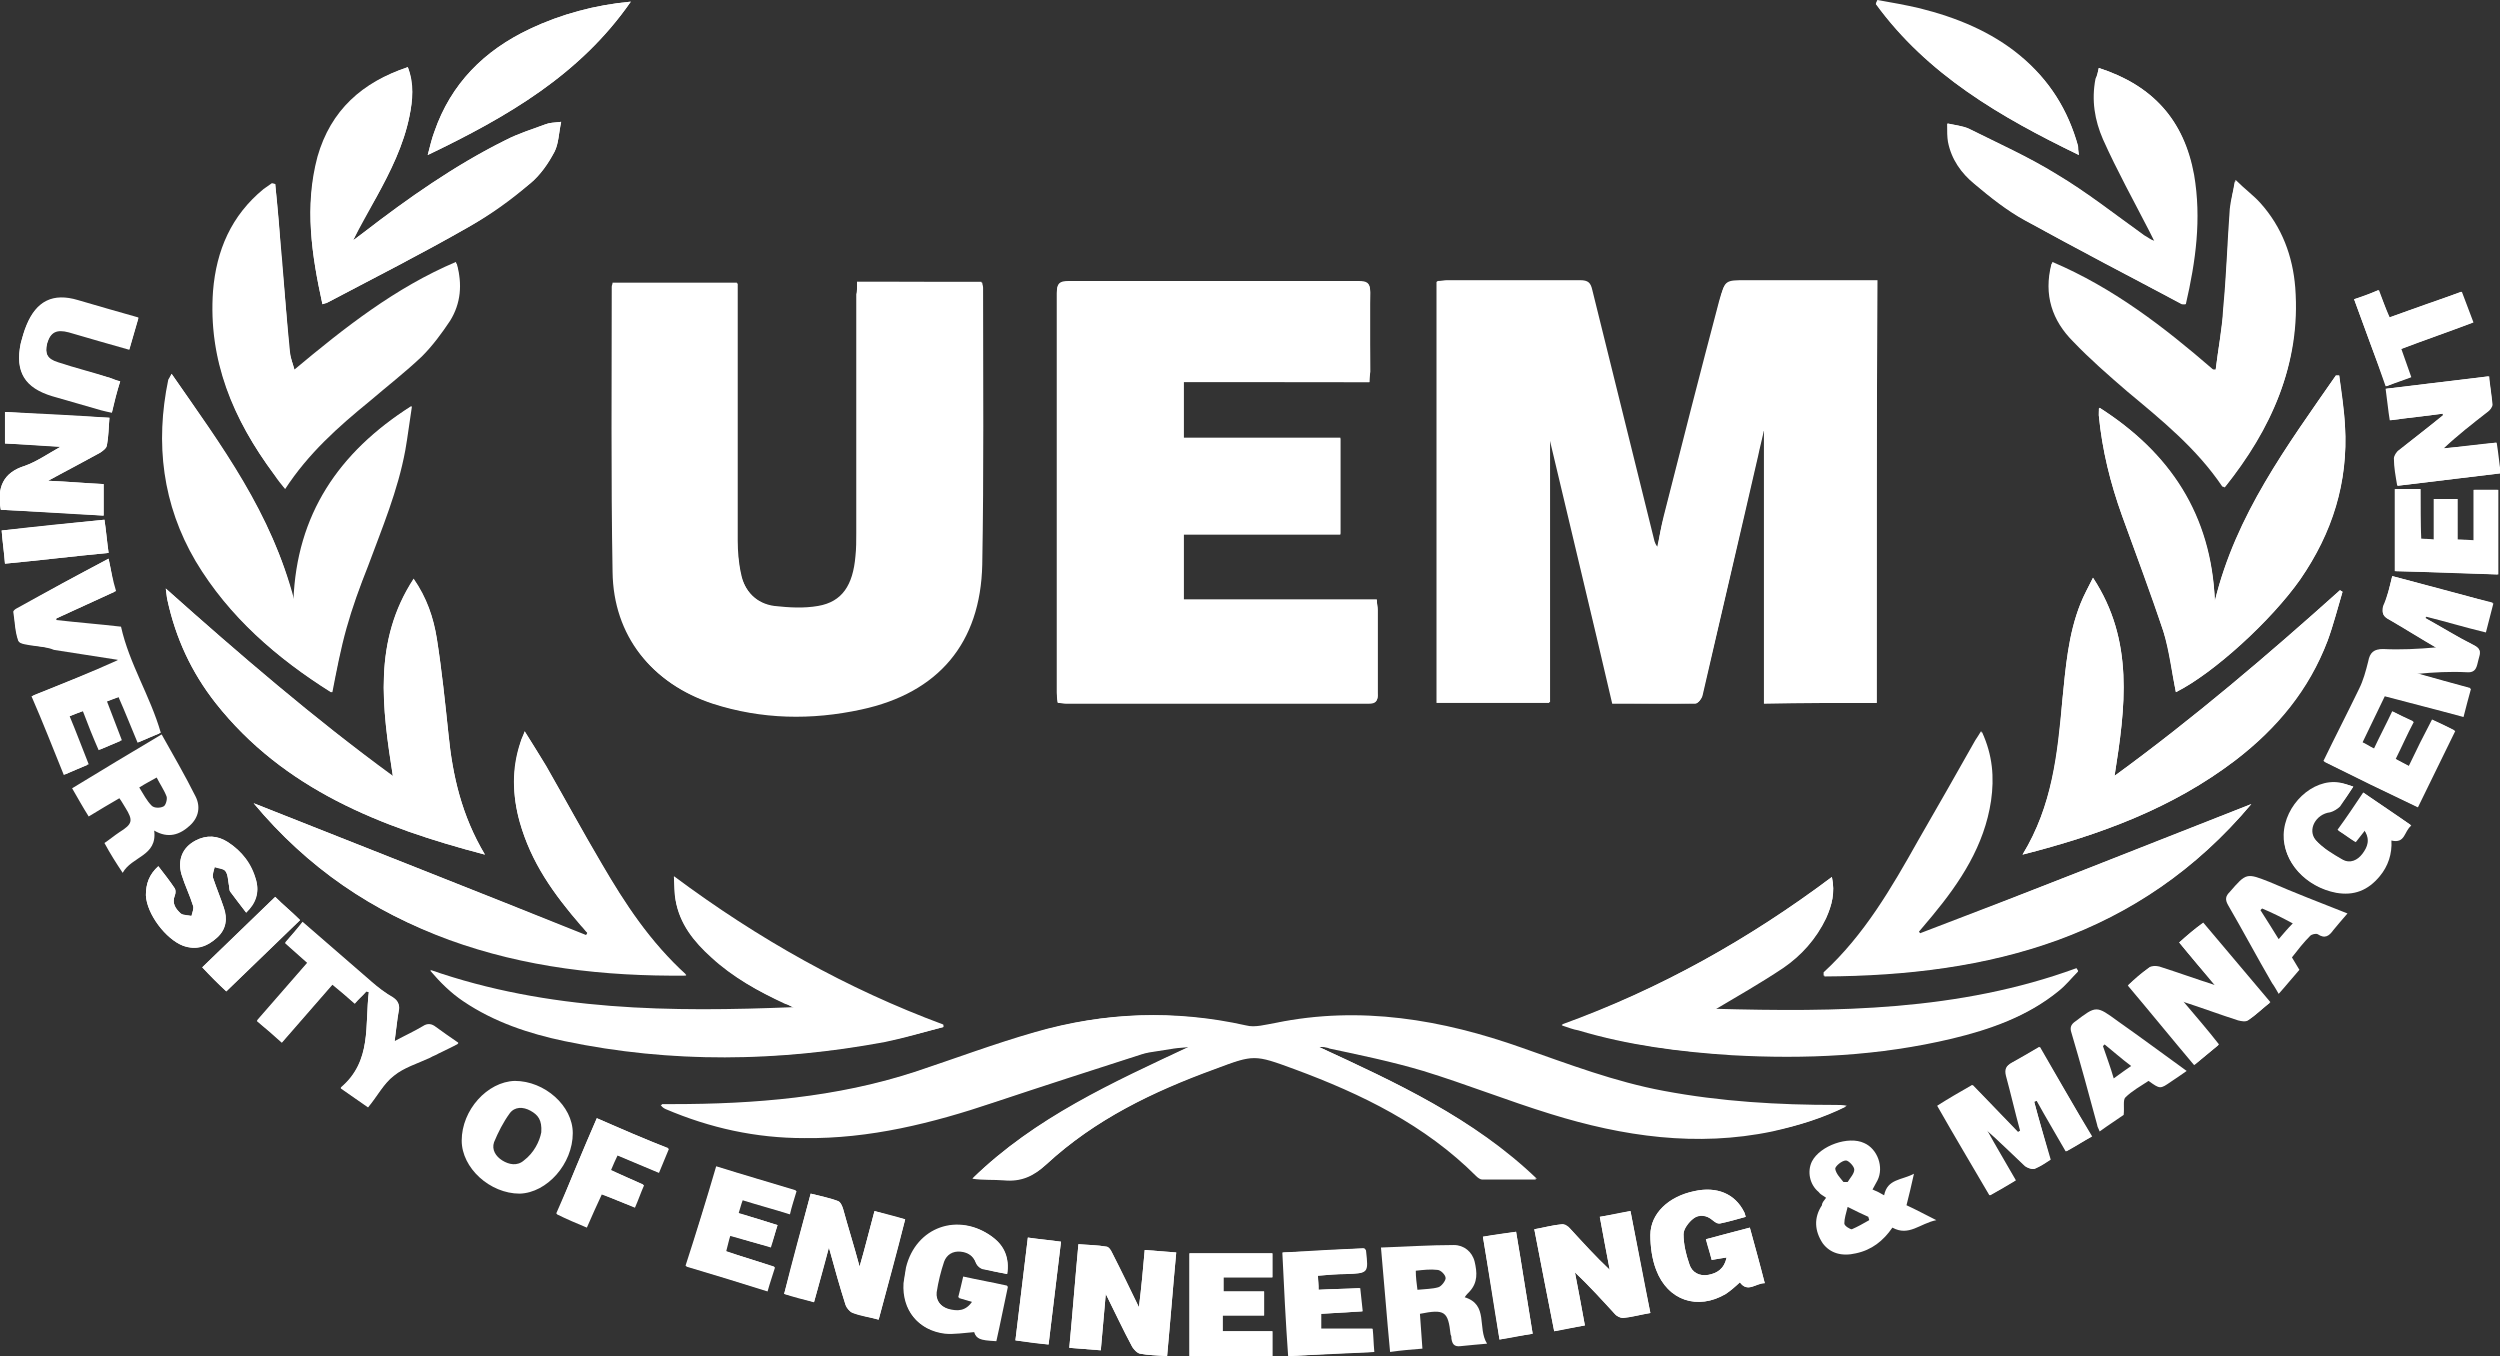 <svg xmlns="http://www.w3.org/2000/svg" xmlns:xlink="http://www.w3.org/1999/xlink" id="Layer_1" x="0" y="0" version="1.1" viewBox="0 0 301.6 163.6" xml:space="preserve" style="enable-background:new 0 0 301.6 163.6"><rect x="0" y="0" width="301.6" height="163.6" fill="#333333" stroke="none"/><style type="text/css">.st0{fill:#fff}</style><path d="M226.4,84.8c0-17,0-33.9,0-50.9c-0.5,0-0.9,0-1.4,0c-4.8,0-9.6,0-14.4,0c-2.5,0-2.5,0-3.2,2.4	c-2.3,8.7-4.5,17.3-6.7,26c-0.3,1.2-0.5,2.5-0.8,3.8c-0.3-0.2-0.4-0.4-0.4-0.7c-2.5-10.1-5.1-20.2-7.5-30.3	c-0.2-0.9-0.5-1.2-1.5-1.2c-5.3,0-10.6,0-16,0c-0.4,0-0.8,0-1.2,0.1c0,17,0,33.8,0,50.8c4.6,0,9,0,13.6,0c0-10.8,0-21.5,0-32	c2.5,10.6,5.1,21.3,7.6,32.1c3.4,0,6.7,0,10,0c0.3,0,0.7-0.5,0.8-0.9c2.3-9.6,4.5-19.3,6.7-28.9c0.2-1,0.5-2.1,0.7-3.1h0.1	c0,10.9,0,21.9,0,32.9C217.5,84.8,221.9,84.8,226.4,84.8z" class="st0"/><path d="M103.4,34c0,0.6,0,1.1,0,1.6c0,9.6,0,19.2,0,28.8c0,0.9,0,1.8-0.1,2.8c-0.3,3.5-1.6,5.5-4.5,6	c-1.7,0.3-3.6,0.2-5.3,0c-2.2-0.3-3.7-1.8-4.1-4c-0.3-1.3-0.4-2.7-0.4-4c0-9.9,0-19.8,0-29.6c0-0.5,0-0.9,0-1.4c-5.1,0-10,0-15,0	c0,0.2-0.1,0.4-0.1,0.5c0,11.5-0.1,23,0.1,34.4c0.2,7.7,4.7,13.4,12,15.8c5.9,1.9,11.9,2,17.9,0.7c9.3-2,14.4-8,14.6-17.5	c0.2-11.1,0.1-22.2,0.1-33.4c0-0.2-0.1-0.4-0.1-0.6C113.5,34,108.5,34,103.4,34z" class="st0"/><path d="M165.2,46.1c0-0.5,0.1-0.9,0.1-1.3c0-3.2,0-6.4,0-9.6c0-1.1-0.4-1.3-1.4-1.3c-11.7,0-23.4,0-35,0	c-1.1,0-1.4,0.3-1.4,1.4c0,16.1,0,32.2,0,48.2c0,0.4,0,0.8,0.1,1.2c0.4,0,0.7,0.1,1,0.1c12.2,0,24.3,0,36.5,0c0.9,0,1.2-0.3,1.1-1.2	c0-3.4,0-6.7,0-10.1c0-0.3-0.1-0.7-0.1-1.2c-7.8,0-15.6,0-23.3,0c0-2.7,0-5.2,0-7.9c6.4,0,12.7,0,18.9,0c0-3.9,0-7.7,0-11.6	c-6.3,0-12.6,0-18.9,0c0-2.4,0-4.5,0-6.8C150.2,46.1,157.6,46.1,165.2,46.1z" class="st0"/><path d="M159.1,126.3c0.5,0,0.9,0,1.4,0.1c3.8,0.9,7.6,1.6,11.3,2.7c5.2,1.6,10.2,3.6,15.4,5.2	c8.7,2.7,17.6,3.9,26.7,2.1c3.1-0.6,6.1-1.6,8.9-3c-0.4-0.1-0.9-0.1-1.3-0.1c-7,0-13.9-0.4-20.8-1.7c-5.9-1.1-11.4-3.2-17.1-5.2	c-9.6-3.4-19.5-5.1-29.7-3c-1.2,0.2-2.5,0.6-3.6,0.3c-8.5-1.9-17-1.6-25.4,0.8c-4.9,1.4-9.7,3.2-14.5,4.8	c-9.5,3.1-19.4,3.9-29.3,3.9c-0.4,0-0.9,0-1.3,0c0.2,0.3,0.4,0.4,0.6,0.5c5.3,2.3,10.9,3.4,16.7,3.5c7.9,0.1,15.4-1.9,22.9-4.3	c5.9-2,11.8-3.9,17.8-5.8c0.6-0.2,1.3-0.3,2-0.4c0.6-0.1,1.3-0.2,1.9-0.3c0.6-0.1,1.3-0.1,1.9-0.2c-9.4,4.4-18.7,8.6-26.2,15.9	c1.3,0.1,2.6,0,3.8,0.2c2.1,0.2,3.5-0.5,5.1-1.9c5.9-5.4,12.9-8.8,20.3-11.5c4.8-1.8,4.8-1.8,9.7,0c8.1,3,15.7,6.8,21.9,12.9	c0.2,0.2,0.5,0.4,0.7,0.4c2.2,0,4.4,0,6.5,0C177.8,134.9,168.4,130.6,159.1,126.3z" class="st0"/><path d="M20.7,45.1c-0.1,0.3-0.2,0.5-0.3,0.7c-1.6,7.7-0.7,15,3.3,21.9c4,6.7,9.7,11.7,16.3,15.8h0.1	c0.5-2.6,1-5.2,1.7-7.7s1.6-5,2.6-7.5c1.7-4.6,3.6-9.1,4.5-14c0.3-1.7,0.5-3.4,0.8-5.3c-8.8,5.6-13.8,13.1-14.2,23.4	C32.8,62,26.6,53.7,20.7,45.1z" class="st0"/><path d="M253.3,49.2l-0.1,0.1c0,0.3,0,0.6,0,0.8c0.4,4.2,1.4,8.2,2.8,12.1c1.7,4.7,3.4,9.3,5,14c0.8,2.4,1,4.9,1.5,7.3	c4.6-2.3,11.5-8.7,15-13.6c3.9-5.6,5.8-11.7,5.4-18.5c-0.1-2-0.5-4.1-0.7-6.1c-0.1,0-0.2,0-0.4,0c-5.9,8.5-12.1,16.8-14.6,27.2	C266.7,62.1,261.7,54.6,253.3,49.2z" class="st0"/><path d="M33.2,22.2c-0.1,0-0.3-0.1-0.4-0.1c-0.3,0.2-0.7,0.5-1,0.7c-3.9,3.2-5.7,7.4-6.1,12.3c-0.6,8.3,2.4,15.5,7.3,22	c0.4,0.5,0.8,1,1.3,1.7c2.8-4.2,6.5-7.5,10.2-10.6c2.1-1.8,4.3-3.5,6.3-5.4c1.3-1.3,2.5-2.7,3.4-4.3c1.3-2.1,1.5-4.4,0.8-6.9	c-7.3,3.1-13.4,7.9-19.5,13c-0.2-0.9-0.5-1.5-0.6-2.2c-0.3-3.9-0.6-7.7-1-11.6C33.8,28.1,33.5,25.1,33.2,22.2z" class="st0"/><path d="M267.3,44.6c-0.2,0-0.3,0-0.5,0.1c-5.9-5-12-9.8-19.3-12.9c-1,3.8,0.1,6.9,2.6,9.4c2,2.1,4.3,4.1,6.5,6	c4.2,3.5,8.4,6.9,11.5,11.5c0,0,0.1,0,0.3,0.1c5.6-7,9.1-14.7,8.4-23.9c-0.3-3.8-1.6-7.3-4.2-10.2c-0.9-1-1.9-1.8-3-2.8	c-0.2,1.3-0.5,2.3-0.6,3.3c-0.3,4-0.4,8-0.8,12C268.1,39.5,267.6,42.1,267.3,44.6z" class="st0"/><path d="M244,103.1c9.4-2.4,18.1-5.6,25.7-11.4c5-3.8,8.9-8.5,11.1-14.4c0.7-1.9,1.2-3.9,1.8-5.9	c-0.1-0.1-0.2-0.1-0.3-0.2c-8.7,7.8-17.6,15.4-27.2,22.4c1.3-8.2,2.4-16.3-2.6-23.9c-0.6,1.2-1.1,2.1-1.5,3.1	c-1.5,3.8-1.8,7.8-2.2,11.7C248.3,90.9,247.6,97.2,244,103.1z" class="st0"/><path d="M58.5,103.1c-2.8-4.7-3.9-9.5-4.4-14.5c-0.4-3.8-0.8-7.7-1.4-11.5c-0.4-2.5-1.2-4.9-2.8-7.2	c-4.9,7.5-3.8,15.5-2.5,23.8C37.8,86.6,28.9,79,20,71c0.1,0.6,0.1,1,0.2,1.4c1,4.6,2.9,8.7,5.8,12.4C34.2,95.2,45.9,99.8,58.5,103.1	z" class="st0"/><path d="M271.6,97c-13.3,5.2-26.6,10.5-39.9,15.7c-0.1-0.1-0.1-0.2-0.2-0.3c0.5-0.6,1.1-1.3,1.6-1.9	c3.4-4.1,6.3-8.5,7.1-13.9c0.4-2.8,0.2-5.5-1.1-8.3c-0.3,0.5-0.5,0.8-0.7,1.1c-2.3,4-4.6,8-6.9,12.1c-3.3,5.7-6.5,11.4-11.4,15.9	c0,0,0,0.1,0,0.4C240.1,117.7,258.1,113.1,271.6,97z" class="st0"/><path d="M30.6,96.9c6.5,7.8,14.4,13.1,23.6,16.5c9.1,3.3,18.6,4.4,28.6,4.3c-4.4-4-7.4-8.6-10.2-13.4	c-2.3-3.9-4.4-7.9-6.7-11.8c-0.8-1.4-1.6-2.7-2.6-4.2c-0.2,0.6-0.4,0.9-0.5,1.3c-1,3.2-1,6.4-0.1,9.6c1.4,4.8,4.2,8.8,7.4,12.5	c0.3,0.3,0.5,0.6,0.8,0.9c-0.1,0.1-0.1,0.2-0.2,0.3C57.5,107.5,44.2,102.3,30.6,96.9z" class="st0"/><path d="M221,105.8c-10,7.5-20.7,13.5-32.6,17.9c0.9,0.3,1.4,0.5,2,0.6c6,1.8,12.3,2.6,18.5,3c8.9,0.5,17.8,0.1,26.6-2	c4.6-1.1,9.1-2.7,12.8-5.7c0.9-0.7,1.6-1.6,2.4-2.4c-0.1-0.1-0.1-0.2-0.2-0.3c-14.2,5.2-29,5.3-43.6,4.9c2.7-1.6,5.5-3.2,8.2-5	c2.2-1.5,4-3.5,5.2-6C221,109.2,221.4,107.7,221,105.8z" class="st0"/><path d="M113.8,123.9c0-0.1,0-0.2,0-0.3c-11.6-4.3-22.3-10.3-32.5-17.9c0.1,1.2,0,2,0.2,2.8c0.5,2.9,2.2,5,4.3,6.9	c2.6,2.4,5.6,4.2,8.9,5.6c0.4,0.2,0.7,0.4,1.1,0.5C81,122.1,66.2,122,51.9,117c1.2,1.4,2.5,2.7,4,3.7c3.7,2.5,7.9,3.9,12.2,4.8	c12.9,2.7,25.8,2.6,38.7,0.1C109.1,125.2,111.4,124.5,113.8,123.9z" class="st0"/><path d="M38.9,36.7c0.3-0.1,0.4-0.2,0.6-0.2c5.7-3,11.4-5.9,17-9.1c2.7-1.5,5.2-3.3,7.5-5.3c1.2-1,2.1-2.4,2.9-3.8	c0.5-1,0.5-2.2,0.8-3.6c-0.9,0.1-1.4,0.1-1.9,0.3c-1.6,0.6-3.2,1.1-4.8,1.9c-6.2,3.1-11.8,7-17.2,11.2c-0.4,0.3-0.8,0.6-1.2,0.9	c0.8-1.9,1.8-3.5,2.8-5.2c1.7-3.1,3.3-6.3,4-9.8c0.4-2,0.5-3.9-0.2-5.9C43.7,10,40,13.4,38.4,19C36.7,24.9,37.6,30.8,38.9,36.7z" class="st0"/><path d="M253.2,8.2c-0.1,0.5-0.2,0.9-0.3,1.3c-0.5,2.5-0.1,5,0.9,7.3c1.7,3.8,3.7,7.4,5.6,11.1c0.2,0.4,0.4,0.8,0.6,1.2	c-0.6-0.2-0.9-0.5-1.3-0.7c-3.5-2.5-6.9-5.2-10.6-7.4c-3.4-2.1-7-3.7-10.6-5.5c-0.7-0.3-1.6-0.4-2.5-0.6c0,0.9,0,1.5,0.1,2.2	c0.4,2.1,1.6,3.8,3.2,5.1c1.9,1.6,3.9,3.2,6.1,4.4c6.2,3.5,12.6,6.8,18.9,10.1c0.1,0,0.2,0,0.4,0c1.2-5.2,1.9-10.3,1-15.6	C263.5,14.5,259.7,10.3,253.2,8.2z" class="st0"/><path d="M288.6,69.5c-0.3,1.3-0.6,2.5-1,3.7c-0.3,0.8-0.1,1.2,0.7,1.6c1.9,1.1,3.8,2.3,5.7,3.4	c-2.2,0.2-4.3,0.3-6.4,0.2c-1.2-0.1-1.6,0.4-1.8,1.5c-0.2,1.1-0.6,2.2-1.1,3.3c-1.4,2.9-2.8,5.8-4.3,8.7c3.8,1.9,7.5,3.7,11.3,5.5	c1.5-3.1,3-6.1,4.5-9.2c-1-0.5-1.8-0.9-2.7-1.3c-0.9,1.9-1.8,3.7-2.8,5.6c-0.6-0.3-1.2-0.6-1.7-0.9c0.8-1.6,1.4-3,2.2-4.5	c-0.9-0.4-1.7-0.8-2.5-1.2c-0.8,1.6-1.5,3-2.2,4.5c-0.6-0.3-1-0.5-1.5-0.8c0.9-1.9,1.8-3.7,2.7-5.6c3,0.8,6.2,1.6,9.5,2.5	c0.3-1.2,0.6-2.3,0.9-3.4c-2.2-0.6-4.3-1.2-6.5-1.8c2-0.2,4-0.3,6-0.2c1.2,0.1,1.2-0.8,1.4-1.5c0.2-0.7,0.4-1.3-0.5-1.7	c-2-1-3.9-2.2-5.9-3.3c0-0.1,0.1-0.1,0.1-0.2c2.4,0.6,4.7,1.3,7.2,1.9c0.3-1.2,0.6-2.3,0.9-3.5C296.7,71.6,292.7,70.6,288.6,69.5z" class="st0"/><path d="M13.1,67.4c-3.8,2-7.5,4-11.1,6c-0.2,0.1-0.4,0.3-0.4,0.4c0.2,1.2,0.2,2.4,0.6,3.5c0.1,0.3,1.1,0.4,1.7,0.5	c0.9,0.2,1.8,0.3,2.7,0.4c2.6,0.4,5.2,0.8,7.7,1.2c0,0.1,0,0.2,0,0.2C11,81.1,7.5,82.5,4,83.9c1.3,3.2,2.6,6.4,3.9,9.5	c1-0.4,1.8-0.8,2.8-1.2c-0.8-2-1.5-3.9-2.3-5.8c0.6-0.2,1.2-0.5,1.8-0.7c0.7,1.6,1.3,3.1,1.9,4.7c0.9-0.4,1.7-0.7,2.6-1.1	c-0.6-1.6-1.2-3.1-1.8-4.7c0.5-0.2,1-0.4,1.6-0.6c0.8,1.9,1.5,3.7,2.3,5.5c1-0.4,1.8-0.8,2.6-1.1c-1.3-4.5-3.8-8.3-4.8-12.8	c-2.6-0.3-5.2-0.5-7.8-0.8c0-0.1,0-0.2,0-0.2c2.4-1.1,4.8-2.2,7.2-3.3C13.6,70,13.4,68.8,13.1,67.4z" class="st0"/><path d="M76.1,0.2c-4.3,0.4-8.4,1.5-12.2,3.3c-5.5,2.6-9.5,6.6-11.5,12.4c-0.3,0.8-0.5,1.7-0.8,2.8	C61.2,14.1,70,9,76.1,0.2z" class="st0"/><path d="M250.8,18.7c-0.1-0.5-0.1-0.8-0.1-1c-1.2-4.4-3.4-8-7-10.9s-7.7-4.6-12.1-5.7c-1.7-0.4-3.4-0.7-5.1-1	c-0.1,0.1-0.1,0.3-0.2,0.4C232.5,9,241.3,14.1,250.8,18.7z" class="st0"/><path d="M44.2,119.6c0.1,0,0.2,0.1,0.3,0.1c-0.5,4,0.4,8.4-3.4,11.6c1.3,0.9,2.3,1.6,3.3,2.3c1.1-1.3,1.9-2.9,3.1-3.8	c1.2-1,2.9-1.5,4.4-2.2c0.3-0.2,0.7-0.3,1-0.5c0.8-0.4,1.5-0.7,2.4-1.2c-1-0.7-1.9-1.3-2.7-1.9c-0.6-0.4-1-0.5-1.6-0.1	c-1,0.6-2.1,1.1-3.4,1.8c0.2-1.4,0.3-2.6,0.5-3.7c0.2-0.7-0.1-1.2-0.7-1.6c-0.9-0.6-1.8-1.2-2.6-1.9c-2.8-2.4-5.5-4.8-8.3-7.2	c-0.7,0.9-1.4,1.6-2.1,2.5c0.9,0.8,1.8,1.6,2.7,2.4c-2.1,2.4-4,4.7-6.1,7c1.1,0.9,2,1.7,3,2.6c2.1-2.4,4.1-4.7,6.1-7	c1,0.8,1.8,1.5,2.7,2.3C43.3,120.5,43.7,120.1,44.2,119.6z" class="st0"/><path d="M245.4,132.9c0.1,0,0.2-0.1,0.3-0.1c1.1,2,2.3,4,3.5,6.1c1.1-0.6,2.1-1.2,3.1-1.8c-2.1-3.7-4.2-7.2-6.3-10.8	c-1.2,0.7-2.2,1.3-3.3,1.9c-0.7,0.4-0.9,0.8-0.7,1.6c0.6,2.2,1.1,4.4,1.7,6.6c-0.1,0.1-0.2,0.1-0.3,0.2c-1.8-1.9-3.6-3.8-5.5-5.7	c-1.4,0.8-2.8,1.6-4.2,2.5c2.1,3.7,4.2,7.2,6.3,10.8c1.1-0.6,2.1-1.2,3.1-1.8c-1.2-2.1-2.4-4.1-3.5-6.1c1.6,1.4,3.1,2.9,4.7,4.4	c0.3,0.2,0.8,0.4,1.1,0.3c0.7-0.3,1.3-0.7,1.9-1.1C246.7,137.5,246,135.2,245.4,132.9z" class="st0"/><path d="M262.9,113.7c1.5,1.8,2.8,3.4,4.4,5.3c-2.5-0.9-4.7-1.6-6.9-2.3c-0.4-0.1-0.9-0.1-1.2,0.1	c-0.9,0.6-1.7,1.3-2.5,2.1c2.7,3.2,5.3,6.4,8,9.6c1-0.8,1.9-1.6,2.9-2.4c-1.5-1.7-2.8-3.4-4.4-5.3c2.5,0.8,4.6,1.6,6.8,2.3	c0.4,0.1,0.9,0.2,1.2,0c0.9-0.6,1.7-1.4,2.6-2.1c-2.7-3.3-5.4-6.4-8.1-9.6C264.8,112,263.9,112.8,262.9,113.7z" class="st0"/><path d="M294.7,49.9c0,0.1,0,0.1,0.1,0.2c-1.8,1.4-3.6,2.8-5.3,4.2c-0.3,0.2-0.6,0.7-0.6,1c0,1.1,0.3,2.1,0.4,3.3	c4.2-0.5,8.2-1,12.4-1.5c-0.2-1.3-0.3-2.5-0.5-3.7c-2.2,0.3-4.3,0.5-6.4,0.7c1.7-1.6,3.5-3,5.3-4.4c0.3-0.2,0.6-0.6,0.6-0.9	c-0.1-1.1-0.3-2.2-0.4-3.4c-4.2,0.5-8.3,1-12.4,1.5c0.2,1.3,0.3,2.5,0.5,3.8C290.5,50.4,292.6,50.2,294.7,49.9z" class="st0"/><path d="M103.7,152.8c-0.7-2.6-1.4-4.8-2-7c-0.1-0.3-0.3-0.8-0.6-0.9c-1-0.4-2.1-0.6-3.3-0.9c-1.1,4.1-2.2,8-3.2,12.1	c1.3,0.3,2.4,0.6,3.6,1c0.6-2.2,1.2-4.2,1.8-6.6c0.7,2.6,1.3,4.7,2,6.9c0.1,0.4,0.5,0.8,0.9,1c1,0.4,2,0.5,3.1,0.8	c1.1-4.1,2.2-8,3.2-12.1c-1.3-0.3-2.4-0.6-3.7-1C104.9,148.3,104.4,150.4,103.7,152.8z" class="st0"/><path d="M138.1,150.8c-0.2,2.3-0.4,4.5-0.7,6.9c-1.1-2.3-2.1-4.4-3.2-6.5c-0.2-0.3-0.5-0.8-0.7-0.8	c-1.1-0.2-2.3-0.2-3.4-0.3c-0.4,4.2-0.7,8.3-1.1,12.5c1.4,0.1,2.5,0.2,3.8,0.3c0.2-2.3,0.4-4.5,0.6-6.8c1.1,2.2,2.1,4.4,3.2,6.4	c0.2,0.3,0.5,0.7,0.9,0.8c1,0.2,2.1,0.2,3.3,0.3c0.4-4.2,0.7-8.3,1.1-12.5C140.5,151,139.4,150.9,138.1,150.8z" class="st0"/><path d="M199.1,158.4c-0.8-4.2-1.6-8.2-2.4-12.3c-1.3,0.3-2.5,0.5-3.7,0.7c0.4,2.2,0.8,4.3,1.2,6.4	c-1.7-1.6-3.2-3.3-4.8-5c-0.2-0.3-0.7-0.6-1-0.5c-1.1,0.1-2.2,0.4-3.3,0.6c0.8,4.2,1.6,8.2,2.4,12.3c1.3-0.3,2.5-0.5,3.7-0.7	c-0.4-2.2-0.8-4.3-1.2-6.4c1.7,1.6,3.3,3.3,4.8,5c0.2,0.3,0.7,0.5,1,0.5C196.8,158.9,197.9,158.6,199.1,158.4z" class="st0"/><path d="M0.1,61.5c4.1,0.2,8.1,0.4,12.4,0.7c0-1.3,0-2.5,0-3.8c-2.2-0.1-4.3-0.3-6.7-0.4c2.3-1.2,4.3-2.3,6.3-3.4	c0.3-0.2,0.8-0.5,0.8-0.9c0.2-1.1,0.2-2.1,0.3-3.3C9,50.2,4.9,50,0.6,49.7c0,1.4,0,2.5,0,3.8c2.2,0.1,4.3,0.2,6.7,0.4	c-1.6,0.9-2.9,1.8-4.3,2.3C0.4,57-0.4,58.8,0.1,61.5z" class="st0"/><path d="M208.3,151.7c-0.3,1.4-1.1,1.9-2.2,2.1c-1.1,0.2-2-0.3-2.3-1.3c-0.4-1.1-0.7-2.4-0.7-3.6c0-0.6,0.6-1.4,1.2-1.9	c0.7-0.5,1.6-0.4,2.3,0.2c0.3,0.2,0.6,0.4,0.9,0.4c1-0.2,2-0.5,3.1-0.8c-0.1-0.3-0.1-0.4-0.2-0.6c-1.1-2.2-3.3-3.1-6-2.5	c-3.1,0.7-5.3,2.7-5.3,5.3c0,1.4,0.2,2.9,0.7,4.2c1.4,3.7,5,4.9,8.4,2.9c0.6-0.4,1.2-0.9,1.7-1.4c0.9,1.3,1.9,0.1,3,0.1	c-0.6-2.3-1.2-4.5-1.8-6.7c-1.8,0.5-3.5,0.9-5.3,1.4c0.2,0.9,0.5,1.7,0.7,2.5C207.1,151.9,207.6,151.8,208.3,151.7z" class="st0"/><path d="M283.9,94.9c-0.6-0.2-1.1-0.4-1.7-0.5c-3.2-0.5-6.6,2.7-6.7,6.3c-0.1,3.1,2.6,6.2,6.2,6.9	c2.2,0.4,3.9-0.3,5.3-2c1-1.3,1.5-2.7,1.4-4.3c1.7,0.4,1.5-1.2,2.4-1.8c-2-1.3-3.8-2.6-5.7-3.9c-1,1.5-2,3-3.1,4.5	c0.8,0.5,1.5,1,2.1,1.4c0.4-0.5,0.8-0.9,1.1-1.4c0.8,1.2,0.4,2.1-0.2,2.9s-1.5,1.2-2.4,0.7c-1.2-0.7-2.4-1.4-3.3-2.4	c-1.1-1.3-0.1-3.2,1.7-3.4c0.4,0,0.9-0.3,1.2-0.7C282.8,96.6,283.3,95.8,283.9,94.9z" class="st0"/><path d="M121.5,153.7c0.3-1.9-0.4-3.4-1.8-4.5c-4.1-3-9.2-1.2-10.4,3.7c-0.1,0.6-0.2,1.3-0.3,1.9	c-0.2,3.2,1.7,5.6,4.9,6c1.2,0.1,2.4-0.1,3.6-0.2c0.2,0.8,0.5,0.9,2.6,1.1c0.5-2.2,0.9-4.3,1.4-6.6c-1.8-0.4-3.5-0.7-5.3-1.1	c-0.2,0.9-0.4,1.7-0.6,2.5c0.6,0.2,1.1,0.3,1.7,0.5c-0.8,1.2-1.8,1.2-2.9,0.9c-1-0.3-1.6-1.1-1.5-2.1c0.1-1.2,0.4-2.5,0.9-3.7	c0.3-0.8,1.1-1.3,2-1.2s1.6,0.5,1.9,1.4c0.1,0.3,0.4,0.6,0.7,0.7C119.5,153.3,120.5,153.5,121.5,153.7z" class="st0"/><path d="M14.5,46c-0.5-0.1-0.8-0.3-1.2-0.4C11.2,45,9.1,44.5,7,43.8c-1.3-0.4-1.6-1.1-1.3-2.4c0.4-1.3,1.1-1.7,2.6-1.3	c2.4,0.7,4.8,1.4,7.3,2.1c0.4-1.3,0.7-2.5,1.1-3.8c-2.5-0.7-4.9-1.4-7.3-2.1c-3.1-0.9-5,0.1-6.2,3c-0.3,0.7-0.5,1.4-0.7,2.2	c-0.7,3.4,0.5,5.3,3.8,6.3c2,0.6,3.9,1.1,5.9,1.7c0.4,0.1,0.8,0.2,1.3,0.3C13.8,48.5,14.1,47.3,14.5,46z" class="st0"/><path d="M153.5,151.2c-3.3,0-6.6,0-10,0c0,4.1,0,8.2,0,12.4c3.4,0,6.7,0,10,0c0-1,0-1.9,0-3c-2.1,0-4.1,0-6,0	c0-0.7,0-1.3,0-1.9c1.7,0,3.3,0,5,0c0-0.9,0-1.8,0-2.9c-1.6,0-3.2,0-4.9,0c0-0.6,0-1.1,0-1.7c2,0,3.9,0,5.9,0	C153.5,153.1,153.5,152.3,153.5,151.2z" class="st0"/><path d="M93.8,147.8c-1.6-0.5-3.2-1-4.8-1.5c0.2-0.6,0.3-1.1,0.5-1.6c2,0.6,3.8,1.1,5.7,1.7c0.3-1,0.6-1.9,0.8-2.8	c-3.3-1-6.4-1.9-9.6-2.9c-1.2,4.1-2.4,8-3.7,12c3.4,1,6.6,2,9.8,3c0.3-1,0.6-1.9,0.9-2.9c-2-0.6-3.9-1.2-5.9-1.9	c0.2-0.7,0.4-1.2,0.5-1.9c1.7,0.5,3.2,1,4.9,1.4C93.3,149.6,93.5,148.7,93.8,147.8z" class="st0"/><path d="M159,153.9c1.2-0.1,2.3-0.2,3.3-0.2c2.7-0.1,2.7-0.1,2.4-2.8c0-0.1-0.1-0.1-0.2-0.3c-3.2,0.2-6.5,0.4-9.8,0.5	c0.2,4.2,0.4,8.3,0.7,12.5c3.5-0.2,6.8-0.4,10.3-0.5c-0.1-1.1-0.1-2-0.2-2.8c-2.1,0-4.1,0-6.2,0c0-0.6,0-1.2,0-1.8	c1.7-0.1,3.3-0.2,5-0.3c-0.1-1-0.2-1.8-0.3-2.8c-1.7,0.1-3.3,0.1-5,0.2C159.1,155,159,154.5,159,153.9z" class="st0"/><path d="M292,59c-1,0-1.9,0-3,0c0,3.3,0,6.6,0,9.9c4,0.1,8.1,0.3,12.4,0.4c0-3.5,0-6.8,0-10.2c-0.9,0-1.8,0-2.9,0	c0,2.1,0,4,0,6.1c-0.8-0.1-1.4-0.1-2-0.1c0-1.7,0-3.3,0-4.9c-1,0-1.8,0-2.8,0c0,1.7,0,3.3,0,4.9c-0.7,0-1.1-0.1-1.6-0.1	C292,63,292,61.1,292,59z" class="st0"/><path d="M19.1,104.5c-1.1,1-1.5,2.1-1.5,3.5c0.1,2.2,2.4,5.3,4.5,6.1c1.6,0.6,2.9,0.1,4.1-1c1.1-1,1.3-2.3,0.8-3.6	c-0.4-1.2-0.9-2.4-1.3-3.6c-0.1-0.4,0.1-0.9,0.2-1.3c0.4,0.2,1.1,0.2,1.3,0.5c0.3,0.4,0.3,1.1,0.4,1.6c0.1,0.3,0,0.6,0.2,0.9	c0.6,0.8,1.2,1.6,1.9,2.5c1.2-1.1,1.6-2.4,1.2-3.9c-0.5-2-1.7-3.5-3.4-4.6c-1.2-0.8-2.5-0.9-3.9-0.2c-1.6,0.9-2.2,2.4-1.7,4.1	c0.4,1.3,1,2.5,1.4,3.8c0.1,0.3-0.1,0.8-0.2,1.2c-0.4-0.1-1-0.1-1.3-0.3c-0.6-0.6-1.1-1.2-0.7-2.2c0.1-0.2,0.1-0.6,0-0.8	C20.5,106.3,19.8,105.4,19.1,104.5z" class="st0"/><path d="M72,134.9c-1.7,3.9-3.2,7.7-4.9,11.5c1.3,0.5,2.4,1,3.6,1.6c0.6-1.4,1.2-2.7,1.8-4c1.4,0.6,2.6,1.1,4,1.6	c0.4-1,0.8-1.8,1.1-2.7c-1.4-0.6-2.7-1.2-4-1.8c0.3-0.7,0.5-1.2,0.8-1.8c1.7,0.7,3.3,1.4,5,2.1c0.4-1,0.8-1.9,1.2-2.9	C77.7,137.4,74.9,136.2,72,134.9z" class="st0"/><path d="M284,36.1c1.3,3.6,2.6,7,3.8,10.5c1.1-0.4,2-0.8,3-1.1c-0.4-1.2-0.8-2.2-1.2-3.4c2.9-1.1,5.8-2.1,8.7-3.2	c-0.5-1.3-0.9-2.5-1.4-3.7c-2.9,1.1-5.8,2.1-8.7,3.1c-0.4-1.1-0.8-2.2-1.3-3.3C286,35.4,285.1,35.8,284,36.1z" class="st0"/><path d="M33.2,108.2c-3,2.9-5.9,5.7-8.8,8.5c1,1,1.9,1.9,2.9,2.9c2.9-2.8,5.9-5.7,8.9-8.6	C35.2,110,34.2,109.2,33.2,108.2z" class="st0"/><path d="M178.9,149.2c0.7,4.2,1.3,8.3,2,12.4c1.4-0.2,2.7-0.5,4-0.7c-0.7-4.2-1.3-8.2-2-12.3	C181.6,148.8,180.4,148.9,178.9,149.2z" class="st0"/><path d="M13.1,66.7c-0.2-1.4-0.3-2.7-0.5-4C8.4,63.1,4.4,63.5,0.2,64c0.1,1.4,0.3,2.7,0.4,4	C4.8,67.6,8.9,67.1,13.1,66.7z" class="st0"/><path d="M126.5,162.2c0.5-4.2,1-8.3,1.5-12.4c-1.4-0.2-2.7-0.3-4-0.5c-0.5,4.2-1,8.3-1.5,12.4	C123.9,161.9,125.1,162.1,126.5,162.2z" class="st0"/><path d="M226.4,84.8c-4.5,0-8.9,0-13.5,0c0-11,0-21.9,0-32.9h-0.1c-0.2,1-0.5,2.1-0.7,3.1c-2.2,9.6-4.5,19.3-6.7,28.9	c-0.1,0.4-0.5,0.9-0.8,0.9c-3.3,0.1-6.6,0-10,0C192,74,189.5,63.3,187,52.7c0,10.5,0,21.2,0,32c-4.6,0-9.1,0-13.6,0	c0-16.9,0-33.8,0-50.8c0.5,0,0.8-0.1,1.2-0.1c5.3,0,10.6,0,16,0c1,0,1.3,0.3,1.5,1.2c2.5,10.1,5,20.2,7.5,30.3	c0.1,0.2,0.1,0.4,0.4,0.7c0.2-1.3,0.4-2.5,0.8-3.8c2.2-8.7,4.5-17.3,6.7-26c0.6-2.4,0.6-2.4,3.2-2.4c4.8,0,9.6,0,14.4,0	c0.4,0,0.9,0,1.4,0C226.4,51,226.4,67.9,226.4,84.8z" class="st0"/><path d="M103.4,34c5.1,0,10,0,15,0c0,0.2,0.1,0.4,0.1,0.6c0,11.1,0.1,22.2-0.1,33.4c-0.2,9.5-5.3,15.5-14.6,17.5	c-6,1.3-12,1.2-17.9-0.7c-7.3-2.4-11.9-8.1-12-15.8c-0.2-11.5-0.1-23-0.1-34.4c0-0.2,0.1-0.3,0.1-0.5c5,0,9.9,0,15,0	c0,0.5,0,1,0,1.4c0,9.9,0,19.8,0,29.6c0,1.3,0.2,2.7,0.4,4c0.5,2.2,1.9,3.7,4.1,4c1.8,0.2,3.6,0.3,5.3,0c2.9-0.5,4.2-2.5,4.5-6	c0.1-0.9,0.1-1.8,0.1-2.8c0-9.6,0-19.2,0-28.8C103.4,35.2,103.4,34.7,103.4,34z" class="st0"/><path d="M165.2,46.1c-7.5,0-14.9,0-22.4,0c0,2.3,0,4.5,0,6.8c6.3,0,12.6,0,18.9,0c0,3.9,0,7.7,0,11.6	c-6.3,0-12.6,0-18.9,0c0,2.7,0,5.3,0,7.9c7.7,0,15.5,0,23.3,0c0,0.5,0.1,0.8,0.1,1.2c0,3.4,0,6.7,0,10.1c0,0.9-0.2,1.2-1.1,1.2	c-12.2,0-24.3,0-36.5,0c-0.3,0-0.6-0.1-1-0.1c0-0.4-0.1-0.8-0.1-1.2c0-16.1,0-32.2,0-48.2c0-1.1,0.3-1.4,1.4-1.4c11.7,0,23.4,0,35,0	c1,0,1.4,0.2,1.4,1.3c-0.1,3.2,0,6.4,0,9.6C165.2,45.2,165.2,45.6,165.2,46.1z" class="st0"/><path d="M159.1,126.3c9.3,4.3,18.7,8.6,26.2,16c-2.2,0-4.4,0-6.5,0c-0.2,0-0.5-0.2-0.7-0.4c-6.2-6.2-13.8-9.9-21.9-12.9	c-4.9-1.8-4.9-1.8-9.7,0c-7.4,2.7-14.5,6.1-20.3,11.5c-1.5,1.4-3,2.1-5.1,1.9c-1.2-0.1-2.5,0-3.8-0.2c7.5-7.3,16.9-11.5,26.2-15.9	c-0.6,0.1-1.3,0.1-1.9,0.2c-0.6,0.1-1.3,0.2-1.9,0.3c-0.7,0.1-1.4,0.2-2,0.4c-5.9,1.9-11.8,3.8-17.8,5.8c-7.4,2.5-15,4.4-22.9,4.3	c-5.8,0-11.3-1.2-16.7-3.5c-0.2-0.1-0.4-0.2-0.6-0.5c0.4,0,0.9,0,1.3,0c10,0,19.8-0.8,29.3-3.9c4.9-1.6,9.7-3.4,14.5-4.8	c8.4-2.5,16.8-2.8,25.4-0.8c1.1,0.3,2.5-0.1,3.6-0.3c10.2-2.1,20-0.4,29.7,3c5.6,2,11.2,4.1,17.1,5.2c6.9,1.3,13.8,1.7,20.8,1.7	c0.4,0,0.8,0,1.3,0.1c-2.8,1.4-5.8,2.3-8.9,3c-9.1,1.9-18,0.6-26.7-2.1c-5.2-1.6-10.2-3.6-15.4-5.2c-3.7-1.1-7.5-1.9-11.3-2.7	C160,126.3,159.5,126.3,159.1,126.3z" class="st0"/><path d="M20.7,45.1c6,8.6,12.2,16.9,14.7,27.3c0.4-10.3,5.4-17.8,14.2-23.4c-0.3,1.9-0.5,3.7-0.8,5.3	c-0.9,4.9-2.8,9.4-4.5,14c-0.9,2.5-1.9,4.9-2.6,7.5c-0.7,2.5-1.1,5.1-1.7,7.7c0.1,0,0,0-0.1,0c-6.5-4.1-12.3-9.1-16.3-15.8	c-4-6.8-4.9-14.2-3.3-21.9C20.4,45.6,20.5,45.5,20.7,45.1z" class="st0"/><path d="M253.3,49.2c8.5,5.4,13.5,12.9,13.9,23.3c2.6-10.4,8.7-18.7,14.6-27.2c0.1,0,0.2,0,0.4,0c0.3,2,0.6,4.1,0.7,6.1	c0.4,6.8-1.6,12.9-5.4,18.5c-3.4,4.9-10.4,11.3-15,13.6c-0.5-2.4-0.8-4.9-1.5-7.3c-1.5-4.7-3.3-9.3-5-14c-1.4-3.9-2.4-7.9-2.8-12.1	C253.2,49.8,253.2,49.5,253.3,49.2C253.1,49.2,253.2,49.2,253.3,49.2z" class="st0"/><path d="M33.2,22.2c0.3,2.9,0.5,5.9,0.8,8.8c0.3,3.9,0.6,7.7,1,11.6c0.1,0.7,0.3,1.3,0.6,2.2c6-5.1,12.2-9.9,19.5-13	c0.7,2.5,0.5,4.8-0.8,6.9c-1,1.5-2.1,3-3.4,4.3c-2,1.9-4.2,3.6-6.3,5.4c-3.8,3.1-7.4,6.3-10.2,10.6c-0.5-0.6-0.9-1.1-1.3-1.7	c-4.8-6.5-7.9-13.7-7.3-22c0.4-4.9,2.2-9.1,6.1-12.3c0.3-0.3,0.7-0.5,1-0.7C32.9,22.1,33.1,22.2,33.2,22.2z" class="st0"/><path d="M267.3,44.6c0.3-2.5,0.8-5,1-7.6c0.3-4,0.5-8,0.8-12c0.1-1,0.3-1.9,0.6-3.3c1.1,1.1,2.2,1.9,3,2.8	c2.6,2.9,3.9,6.4,4.2,10.2c0.7,9.2-2.9,16.9-8.4,23.9c-0.2,0-0.3,0-0.3-0.1c-3.1-4.5-7.3-8-11.5-11.5c-2.3-1.9-4.5-3.8-6.5-6	c-2.5-2.6-3.6-5.6-2.6-9.4c7.3,3.1,13.4,7.8,19.3,12.9C267,44.6,267.1,44.6,267.3,44.6z" class="st0"/><path d="M244,103.1c3.6-5.9,4.2-12.2,4.8-18.6c0.4-4,0.7-8,2.2-11.7c0.4-1,0.9-1.9,1.5-3.1c5,7.6,3.9,15.6,2.6,23.9	c9.6-7,18.5-14.6,27.2-22.4c0.1,0.1,0.2,0.1,0.3,0.2c-0.6,2-1.1,4-1.8,5.9c-2.3,5.9-6.2,10.6-11.1,14.4	C262.1,97.5,253.4,100.7,244,103.1z" class="st0"/><path d="M58.5,103.1C45.9,99.8,34.2,95.2,26,84.8c-2.9-3.7-4.8-7.8-5.8-12.4C20.1,72,20.1,71.6,20,71	c8.9,7.9,17.8,15.6,27.4,22.6c-1.3-8.3-2.4-16.3,2.5-23.8c1.6,2.3,2.4,4.7,2.8,7.2c0.6,3.8,1,7.7,1.4,11.5	C54.6,93.6,55.7,98.4,58.5,103.1z" class="st0"/><path d="M271.6,97c-13.5,16-31.6,20.7-51.6,20.7c0-0.2,0-0.3,0-0.4c4.9-4.5,8.2-10.2,11.4-15.9c2.3-4,4.6-8,6.9-12.1	c0.2-0.3,0.4-0.6,0.7-1.1c1.2,2.8,1.5,5.5,1.1,8.3c-0.8,5.4-3.6,9.8-7.1,13.9c-0.5,0.6-1.1,1.3-1.6,1.9c0.1,0.1,0.1,0.2,0.2,0.3	C245,107.5,258.3,102.3,271.6,97z" class="st0"/><path d="M30.6,96.9c13.6,5.4,26.9,10.6,40.1,15.9c0.1-0.1,0.1-0.2,0.2-0.3c-0.3-0.3-0.5-0.6-0.8-0.9	c-3.3-3.7-6.1-7.6-7.4-12.5c-0.9-3.2-1-6.4,0.1-9.6c0.1-0.4,0.3-0.7,0.5-1.3c0.9,1.5,1.8,2.9,2.6,4.2c2.2,3.9,4.4,7.9,6.7,11.8	c2.8,4.8,5.8,9.4,10.2,13.4c-10,0.1-19.4-1-28.6-4.3C45,110.1,37.1,104.7,30.6,96.9z" class="st0"/><path d="M221,105.8c0.4,1.9,0,3.4-0.7,4.9c-1.2,2.5-3,4.5-5.2,6c-2.7,1.8-5.5,3.4-8.2,5c14.6,0.4,29.4,0.3,43.6-4.9	c0.1,0.1,0.1,0.2,0.2,0.3c-0.8,0.8-1.5,1.7-2.4,2.4c-3.7,3.1-8.2,4.6-12.8,5.7c-8.7,2.1-17.6,2.5-26.6,2c-6.3-0.3-12.5-1.2-18.5-3	c-0.5-0.2-1.1-0.3-2-0.6C200.3,119.3,211,113.3,221,105.8z" class="st0"/><path d="M113.8,123.9c-2.3,0.6-4.6,1.3-7,1.8c-12.9,2.4-25.8,2.6-38.7-0.1c-4.3-0.9-8.5-2.3-12.2-4.8	c-1.5-1-2.8-2.3-4-3.7c14.3,5,29.1,5.1,43.9,4.5c-0.4-0.2-0.7-0.4-1.1-0.5c-3.2-1.5-6.3-3.2-8.9-5.6c-2.1-1.9-3.8-4-4.3-6.9	c-0.1-0.8-0.1-1.6-0.2-2.8c10.2,7.6,20.9,13.6,32.5,17.9C113.8,123.7,113.8,123.8,113.8,123.9z" class="st0"/><path d="M38.9,36.7c-1.3-6-2.2-11.8-0.6-17.8c1.6-5.6,5.4-9,10.9-10.8c0.8,2,0.6,4,0.2,5.9c-0.7,3.5-2.3,6.7-4,9.8	c-0.9,1.7-1.9,3.4-2.8,5.2c0.4-0.3,0.8-0.6,1.2-0.9c5.5-4.2,11.1-8.2,17.2-11.2c1.5-0.8,3.2-1.3,4.8-1.9c0.5-0.2,1-0.2,1.9-0.3	c-0.3,1.4-0.3,2.6-0.8,3.6c-0.7,1.4-1.7,2.8-2.9,3.8c-2.4,1.9-4.9,3.8-7.5,5.3c-5.6,3.2-11.3,6.1-17,9.1	C39.4,36.6,39.2,36.6,38.9,36.7z" class="st0"/><path d="M253.2,8.2c6.5,2.1,10.3,6.3,11.4,12.9c0.9,5.3,0.2,10.4-1,15.6c-0.2,0-0.3,0-0.4,0	c-6.3-3.4-12.6-6.7-18.9-10.1c-2.2-1.2-4.2-2.8-6.1-4.4c-1.6-1.3-2.8-3-3.2-5.1c-0.1-0.6-0.1-1.2-0.1-2.2c1,0.2,1.8,0.3,2.5,0.6	c3.6,1.8,7.2,3.4,10.6,5.5c3.7,2.2,7.1,4.9,10.6,7.4c0.4,0.3,0.7,0.6,1.3,0.7c-0.2-0.4-0.4-0.8-0.6-1.2c-1.9-3.7-3.9-7.3-5.6-11.1	c-1-2.3-1.4-4.7-0.9-7.3C253,9.1,253.1,8.7,253.2,8.2z" class="st0"/><path d="M288.6,69.5c4.1,1.1,8,2.2,12.1,3.2c-0.3,1.2-0.6,2.3-0.9,3.5c-2.5-0.7-4.8-1.3-7.2-1.9c0,0.1-0.1,0.1-0.1,0.2	c2,1.1,3.9,2.3,5.9,3.3c1,0.5,0.8,1,0.5,1.7c-0.2,0.7-0.1,1.6-1.4,1.5c-2-0.1-4,0-6,0.2c2.1,0.6,4.3,1.2,6.5,1.8	c-0.3,1.2-0.6,2.2-0.9,3.4c-3.3-0.9-6.4-1.7-9.5-2.5c-0.9,1.9-1.8,3.7-2.7,5.6c0.5,0.2,0.9,0.5,1.5,0.8c0.7-1.5,1.5-3,2.2-4.5	c0.8,0.4,1.6,0.8,2.5,1.2c-0.7,1.5-1.4,3-2.2,4.5c0.6,0.3,1.1,0.6,1.7,0.9c0.9-1.9,1.8-3.7,2.8-5.6c0.9,0.4,1.7,0.8,2.7,1.3	c-1.5,3.1-3,6.1-4.5,9.2c-3.8-1.8-7.5-3.6-11.3-5.5c1.4-2.9,2.9-5.8,4.3-8.7c0.5-1,0.8-2.1,1.1-3.3c0.2-1.1,0.7-1.5,1.8-1.5	c2.1,0.1,4.2,0,6.4-0.2c-1.9-1.1-3.8-2.3-5.7-3.4c-0.7-0.4-0.9-0.8-0.7-1.6C288,72,288.3,70.8,288.6,69.5z" class="st0"/><path d="M13.1,67.4c0.3,1.4,0.5,2.6,0.7,4c-2.4,1.1-4.8,2.2-7.2,3.3c0,0.1,0,0.2,0,0.2c2.6,0.3,5.2,0.5,7.8,0.8	c1,4.5,3.5,8.3,4.8,12.8c-0.8,0.3-1.7,0.7-2.6,1.1c-0.8-1.9-1.5-3.7-2.3-5.5c-0.6,0.2-1,0.4-1.6,0.6c0.6,1.6,1.2,3.1,1.8,4.7	c-0.9,0.4-1.7,0.7-2.6,1.1c-0.7-1.6-1.3-3.1-1.9-4.7c-0.6,0.2-1.2,0.4-1.8,0.7c0.8,1.9,1.5,3.8,2.3,5.8c-0.9,0.4-1.8,0.7-2.8,1.2	c-1.3-3.2-2.5-6.3-3.9-9.5c3.5-1.4,7-2.8,10.4-4.2c0-0.1,0-0.2,0-0.2c-2.6-0.4-5.2-0.8-7.7-1.2C5.8,78.1,4.9,78,4,77.9	c-0.6-0.1-1.6-0.2-1.7-0.5c-0.4-1.1-0.5-2.3-0.6-3.5c0-0.1,0.2-0.3,0.4-0.4C5.6,71.4,9.3,69.4,13.1,67.4z" class="st0"/><path d="M76.1,0.2C70,9,61.2,14.1,51.6,18.7c0.3-1.2,0.5-2,0.8-2.8c2-5.8,6-9.8,11.5-12.4C67.7,1.7,71.8,0.6,76.1,0.2z" class="st0"/><path d="M250.8,18.7c-9.5-4.6-18.3-9.7-24.5-18.3c0.1-0.1,0.1-0.3,0.2-0.4c1.7,0.3,3.4,0.6,5.1,1	c4.4,1.1,8.6,2.8,12.1,5.7s5.8,6.6,7,10.9C250.7,17.9,250.7,18.1,250.8,18.7z" class="st0"/><path d="M44.2,119.6c-0.4,0.5-0.9,0.9-1.4,1.4c-0.9-0.7-1.7-1.5-2.7-2.3c-2,2.3-4,4.6-6.1,7c-1-0.9-2-1.7-3-2.6	c2-2.3,4-4.6,6.1-7c-0.9-0.8-1.8-1.6-2.7-2.4c0.7-0.8,1.4-1.6,2.1-2.5c2.8,2.4,5.5,4.8,8.3,7.2c0.8,0.7,1.7,1.4,2.6,1.9	c0.6,0.4,0.8,0.8,0.7,1.6c-0.2,1.1-0.3,2.3-0.5,3.7c1.3-0.7,2.4-1.2,3.4-1.8c0.6-0.4,1.1-0.3,1.6,0.1c0.8,0.6,1.7,1.2,2.7,1.9	c-0.9,0.4-1.7,0.8-2.4,1.2c-0.3,0.2-0.6,0.3-1,0.5c-1.5,0.7-3.1,1.2-4.4,2.2c-1.2,1-2.1,2.5-3.1,3.8c-1-0.7-2.1-1.4-3.3-2.3	c3.8-3.2,2.9-7.6,3.4-11.6C44.4,119.7,44.3,119.6,44.2,119.6z" class="st0"/><path d="M245.4,132.9c0.6,2.3,1.3,4.6,2,7c-0.6,0.4-1.2,0.8-1.9,1.1c-0.3,0.1-0.8-0.1-1.1-0.3c-1.5-1.4-3-2.9-4.7-4.4	c1.1,2,2.3,4,3.5,6.1c-1,0.6-2,1.2-3.1,1.8c-2.1-3.6-4.1-7.2-6.3-10.8c1.4-0.8,2.8-1.6,4.2-2.5c1.8,1.9,3.7,3.8,5.5,5.7	c0.1-0.1,0.2-0.1,0.3-0.2c-0.6-2.2-1.1-4.4-1.7-6.6c-0.2-0.8-0.1-1.2,0.7-1.6c1.1-0.6,2.1-1.2,3.3-1.9c2.1,3.6,4.1,7.2,6.3,10.8	c-1.1,0.6-2,1.2-3.1,1.8c-1.2-2.1-2.3-4.1-3.5-6.1C245.6,132.8,245.5,132.9,245.4,132.9z" class="st0"/><path d="M262.9,113.7c1-0.9,1.9-1.6,2.9-2.4c2.7,3.2,5.3,6.3,8.1,9.6c-0.9,0.7-1.7,1.5-2.6,2.1c-0.3,0.2-0.8,0.1-1.2,0	c-2.2-0.7-4.3-1.4-6.8-2.3c1.6,1.9,3,3.5,4.4,5.3c-1,0.8-1.9,1.6-2.9,2.4c-2.7-3.2-5.3-6.4-8-9.6c0.9-0.7,1.7-1.5,2.5-2.1	c0.3-0.2,0.8-0.2,1.2-0.1c2.2,0.7,4.4,1.5,6.9,2.3C265.7,117.1,264.3,115.4,262.9,113.7z" class="st0"/><path d="M294.7,49.9c-2.1,0.3-4.2,0.5-6.4,0.8c-0.2-1.2-0.3-2.4-0.5-3.8c4.2-0.5,8.2-1,12.4-1.5	c0.2,1.2,0.4,2.3,0.4,3.4c0,0.3-0.3,0.7-0.6,0.9c-1.8,1.4-3.6,2.8-5.3,4.4c2.1-0.2,4.2-0.5,6.4-0.7c0.2,1.2,0.3,2.4,0.5,3.7	c-4.2,0.5-8.2,1-12.4,1.5c-0.2-1.2-0.4-2.2-0.4-3.3c0-0.3,0.3-0.8,0.6-1c1.8-1.4,3.6-2.8,5.3-4.2C294.7,50.1,294.7,50,294.7,49.9z" class="st0"/><path d="M103.7,152.8c0.7-2.4,1.2-4.5,1.8-6.7c1.2,0.3,2.4,0.6,3.7,1c-1.1,4.1-2.1,8-3.2,12.1c-1.1-0.3-2.1-0.5-3.1-0.8	c-0.4-0.1-0.7-0.6-0.9-1c-0.7-2.2-1.3-4.4-2-6.9c-0.7,2.4-1.2,4.5-1.8,6.6c-1.2-0.3-2.4-0.6-3.6-1c1.1-4,2.1-8,3.2-12.1	c1.1,0.3,2.2,0.5,3.3,0.9c0.3,0.1,0.5,0.6,0.6,0.9C102.3,148,103,150.2,103.7,152.8z" class="st0"/><path d="M138.1,150.8c1.3,0.1,2.4,0.2,3.8,0.3c-0.4,4.2-0.7,8.2-1.1,12.5c-1.2-0.1-2.3-0.1-3.3-0.3	c-0.3-0.1-0.7-0.5-0.9-0.8c-1.1-2.1-2.1-4.2-3.2-6.4c-0.2,2.3-0.4,4.5-0.6,6.8c-1.2-0.1-2.4-0.2-3.8-0.3c0.4-4.2,0.7-8.2,1.1-12.5	c1.2,0.1,2.3,0.1,3.4,0.3c0.3,0,0.6,0.5,0.7,0.8c1,2.1,2,4.1,3.2,6.5C137.7,155.3,137.9,153.1,138.1,150.8z" class="st0"/><path d="M199.1,158.4c-1.2,0.2-2.2,0.5-3.3,0.6c-0.3,0-0.7-0.2-1-0.5c-1.6-1.7-3.1-3.4-4.8-5c0.4,2.1,0.8,4.1,1.2,6.4	c-1.2,0.2-2.4,0.5-3.7,0.7c-0.8-4.1-1.6-8.1-2.4-12.3c1.2-0.2,2.2-0.5,3.3-0.6c0.3,0,0.7,0.3,1,0.5c1.5,1.7,3.1,3.4,4.8,5	c-0.4-2.1-0.8-4.2-1.2-6.4c1.2-0.2,2.4-0.5,3.7-0.7C197.5,150.2,198.2,154.2,199.1,158.4z" class="st0"/><path d="M0.1,61.5C-0.4,58.8,0.4,57,3,56.2c1.4-0.5,2.7-1.4,4.3-2.3c-2.4-0.1-4.5-0.3-6.7-0.4c0-1.2,0-2.4,0-3.8	c4.2,0.2,8.4,0.4,12.6,0.7c-0.1,1.2-0.1,2.3-0.3,3.3c-0.1,0.3-0.5,0.7-0.8,0.9c-2,1.1-4,2.1-6.3,3.4c2.4,0.1,4.6,0.3,6.7,0.4	c0,1.3,0,2.5,0,3.8C8.3,62,4.2,61.7,0.1,61.5z" class="st0"/><path d="M208.3,151.7c-0.7,0.1-1.2,0.2-1.8,0.3c-0.2-0.8-0.4-1.6-0.7-2.5c1.8-0.5,3.5-0.9,5.3-1.4	c0.6,2.2,1.2,4.3,1.8,6.7c-1.1,0-2,1.2-3-0.1c-0.6,0.5-1.1,1-1.7,1.4c-3.4,2-7,0.8-8.4-2.9c-0.5-1.3-0.7-2.8-0.7-4.2	c0-2.6,2.2-4.7,5.3-5.3c2.7-0.6,4.9,0.3,6,2.5c0.1,0.1,0.1,0.3,0.2,0.6c-1.1,0.3-2.1,0.6-3.1,0.8c-0.3,0.1-0.7-0.2-0.9-0.4	c-0.7-0.6-1.6-0.8-2.3-0.2c-0.6,0.4-1.2,1.2-1.2,1.9c0,1.2,0.3,2.4,0.7,3.6c0.3,1,1.2,1.5,2.3,1.3	C207.1,153.6,208,153.1,208.3,151.7z" class="st0"/><path d="M283.9,94.9c-0.6,0.9-1.1,1.7-1.6,2.4c-0.3,0.3-0.8,0.6-1.2,0.7c-1.7,0.2-2.8,2.1-1.7,3.4	c0.9,1,2.1,1.8,3.3,2.4c0.9,0.5,1.8,0.1,2.4-0.7c0.6-0.8,1-1.7,0.2-2.9c-0.4,0.5-0.7,0.9-1.1,1.4c-0.7-0.4-1.3-0.9-2.1-1.4	c1-1.5,2-3,3.1-4.5c1.9,1.3,3.8,2.5,5.7,3.9c-0.9,0.7-0.7,2.2-2.4,1.8c0.1,1.6-0.4,3.1-1.4,4.3c-1.4,1.7-3.1,2.4-5.3,2	c-3.6-0.7-6.4-3.7-6.2-6.9c0.2-3.6,3.5-6.8,6.7-6.3C282.7,94.5,283.3,94.7,283.9,94.9z" class="st0"/><path d="M121.5,153.7c-1.1-0.2-2-0.4-3-0.6c-0.3-0.1-0.6-0.4-0.7-0.7c-0.4-0.9-1-1.3-1.9-1.4c-1-0.1-1.7,0.4-2,1.2	c-0.4,1.2-0.7,2.4-0.9,3.7c-0.1,1,0.5,1.8,1.5,2.1s2.1,0.3,2.9-0.9c-0.6-0.2-1.1-0.3-1.7-0.5c0.2-0.8,0.4-1.6,0.6-2.5	c1.8,0.4,3.5,0.7,5.3,1.1c-0.5,2.3-0.9,4.4-1.4,6.6c-2.1-0.1-2.4-0.3-2.6-1.1c-1.3,0.1-2.5,0.3-3.6,0.2c-3.2-0.4-5.1-2.8-4.9-6	c0-0.6,0.1-1.3,0.3-1.9c1.2-4.9,6.3-6.8,10.4-3.7C121.2,150.3,121.8,151.8,121.5,153.7z" class="st0"/><path d="M69.1,136.7c0,3.7-3.1,7.2-6.4,7.3c-3.6,0-7-3.1-7-6.4c0-3.7,3.1-7.1,6.4-7.2C65.7,130.4,69.1,133.4,69.1,136.7	z M65.3,136.6c0.1-1.5-0.4-2.1-1.3-2.6s-1.9-0.5-2.5,0.3c-0.8,1.1-1.4,2.3-1.9,3.5c-0.3,0.9,0.2,1.7,1,2.2s1.8,0.7,2.6,0	C64.4,139.1,65.1,137.7,65.3,136.6z" class="st0"/><path d="M14.5,46c-0.4,1.2-0.7,2.4-1,3.7c-0.5-0.1-0.9-0.2-1.3-0.3c-2-0.6-3.9-1.1-5.9-1.7c-3.3-1-4.5-2.9-3.8-6.3	c0.2-0.7,0.4-1.5,0.7-2.2c1.2-2.9,3.2-3.9,6.2-3c2.4,0.7,4.8,1.4,7.3,2.1c-0.4,1.3-0.7,2.5-1.1,3.8c-2.5-0.7-4.9-1.4-7.3-2.1	c-1.5-0.4-2.2,0-2.6,1.3s0,2,1.3,2.4c2.1,0.7,4.2,1.2,6.3,1.9C13.7,45.8,14,45.9,14.5,46z" class="st0"/><path d="M153.5,151.2c0,1.1,0,1.9,0,2.9c-2,0-3.9,0-5.9,0c0,0.6,0,1.1,0,1.7c1.6,0,3.2,0,4.9,0c0,1,0,1.9,0,2.9	c-1.7,0-3.3,0-5,0c0,0.6,0,1.2,0,1.9c2,0,3.9,0,6,0c0,1.1,0,2,0,3c-3.3,0-6.7,0-10,0c0-4.2,0-8.3,0-12.4	C146.9,151.2,150.2,151.2,153.5,151.2z" class="st0"/><path d="M93.8,147.8c-0.3,0.9-0.5,1.8-0.8,2.7c-1.6-0.5-3.2-0.9-4.9-1.4c-0.2,0.6-0.3,1.2-0.5,1.9c2,0.6,4,1.2,5.9,1.9	c-0.3,1-0.6,1.8-0.9,2.9c-3.2-1-6.4-2-9.8-3c1.2-4,2.4-7.9,3.7-12c3.2,1,6.3,1.9,9.6,2.9c-0.3,1-0.6,1.9-0.8,2.8	c-1.9-0.6-3.8-1.1-5.7-1.7c-0.2,0.5-0.3,1-0.5,1.6C90.7,146.8,92.2,147.3,93.8,147.8z" class="st0"/><path d="M159,153.9c0,0.6,0.1,1.1,0.1,1.7c1.7-0.1,3.2-0.1,5-0.2c0.1,0.9,0.2,1.8,0.3,2.8c-1.7,0.1-3.3,0.2-5,0.3	c0,0.6,0,1.2,0,1.8c2.1,0,4.1,0,6.2,0c0.1,0.9,0.1,1.8,0.2,2.8c-3.5,0.2-6.8,0.3-10.3,0.5c-0.2-4.2-0.4-8.3-0.7-12.5	c3.3-0.2,6.6-0.4,9.8-0.5c0.1,0.1,0.2,0.2,0.2,0.3c0.3,2.7,0.3,2.7-2.4,2.8C161.3,153.7,160.2,153.8,159,153.9z" class="st0"/><path d="M292,59c0,2.1,0,4,0,6c0.5,0,1,0,1.6,0.1c0-1.7,0-3.3,0-4.9c1,0,1.9,0,2.8,0c0,1.6,0,3.2,0,4.9	c0.6,0,1.2,0.1,2,0.1c0-2.1,0-4,0-6.1c1.1,0,2,0,2.9,0c0,3.4,0,6.7,0,10.2c-4.3-0.2-8.4-0.3-12.4-0.4c0-3.3,0-6.6,0-9.9	C290.1,59,291,59,292,59z" class="st0"/><path d="M19.1,104.5c0.7,0.9,1.4,1.8,2,2.7c0.1,0.2,0.1,0.5,0,0.8c-0.4,1,0.1,1.7,0.7,2.2c0.3,0.3,0.8,0.2,1.3,0.3	c0.1-0.4,0.3-0.9,0.2-1.2c-0.4-1.3-1-2.5-1.4-3.8c-0.5-1.8,0.1-3.3,1.7-4.1c1.3-0.7,2.6-0.6,3.9,0.2c1.7,1.1,2.8,2.7,3.4,4.6	c0.4,1.5-0.1,2.7-1.2,3.9c-0.7-0.9-1.3-1.7-1.9-2.5c-0.2-0.2-0.1-0.6-0.2-0.9c-0.1-0.6-0.1-1.2-0.4-1.6c-0.2-0.3-0.8-0.4-1.3-0.5	c-0.1,0.4-0.3,0.9-0.2,1.3c0.4,1.2,0.9,2.4,1.3,3.6c0.4,1.4,0.3,2.6-0.8,3.6c-1.2,1.1-2.5,1.5-4.1,1c-2.1-0.8-4.4-3.8-4.5-6.1	C17.6,106.6,18,105.5,19.1,104.5z" class="st0"/><path d="M72,134.9c3,1.3,5.8,2.5,8.7,3.7c-0.4,1-0.8,1.9-1.2,2.9c-1.7-0.7-3.3-1.4-5-2.1c-0.3,0.6-0.5,1.1-0.8,1.8	c1.3,0.6,2.6,1.1,4,1.8c-0.4,0.9-0.7,1.8-1.1,2.7c-1.4-0.6-2.6-1.1-4-1.6c-0.6,1.3-1.2,2.6-1.8,4c-1.2-0.5-2.4-1-3.6-1.6	C68.7,142.6,70.3,138.8,72,134.9z" class="st0"/><path d="M284,36.1c1.1-0.4,2-0.7,3-1.1c0.4,1.1,0.8,2.2,1.3,3.3c2.9-1.1,5.8-2.1,8.7-3.1c0.5,1.3,0.9,2.4,1.4,3.7	c-2.9,1.1-5.8,2.1-8.7,3.2c0.4,1.2,0.8,2.2,1.2,3.4c-1,0.4-2,0.7-3,1.1C286.6,43.2,285.3,39.7,284,36.1z" class="st0"/><path d="M33.2,108.2c1,1,2,1.8,3,2.8c-3,2.9-6,5.8-8.9,8.6c-1-0.9-1.9-1.8-2.9-2.9C27.3,113.9,30.2,111.1,33.2,108.2z" class="st0"/><path d="M178.9,149.2c1.4-0.2,2.7-0.4,4-0.6c0.7,4.1,1.3,8.1,2,12.3c-1.3,0.2-2.6,0.4-4,0.7	C180.3,157.4,179.6,153.4,178.9,149.2z" class="st0"/><path d="M13.1,66.7C8.9,67.1,4.8,67.6,0.6,68c-0.1-1.4-0.3-2.7-0.4-4c4.2-0.4,8.3-0.9,12.4-1.3	C12.8,64,12.9,65.3,13.1,66.7z" class="st0"/><path d="M126.5,162.2c-1.4-0.2-2.6-0.3-4-0.5c0.5-4.1,1-8.2,1.5-12.4c1.4,0.2,2.6,0.3,4,0.5	C127.5,154,127,158,126.5,162.2z" class="st0"/><path d="M12.6,101.7c0.6-0.4,1.2-0.9,1.8-1.3c1.6-1,1.7-1.4,0.7-3c-0.2-0.3-0.4-0.7-0.7-1.1c-1.2,0.7-2.4,1.4-3.7,2.2	c-0.7-1.1-1.3-2.2-2-3.4c3.6-2.2,7.1-4.3,10.8-6.5c1.4,2.5,2.8,4.9,4.1,7.5c0.6,1.2,0.4,2.5-0.7,3.5c-1.2,1.1-2.6,1.6-4.3,0.6	c0.4,3.1-2.7,3.1-3.8,5.1C14,104.1,13.3,103,12.6,101.7z M16.8,95c0.5,0.8,0.9,1.6,1.5,2.2c0.3,0.3,1,0.3,1.4,0.1	c0.3-0.1,0.5-0.9,0.4-1.2c-0.3-0.8-0.8-1.5-1.2-2.3C18.2,94.2,17.6,94.5,16.8,95z" class="st0"/><path d="M171.6,162.7c-1.3,0.1-2.5,0.2-3.9,0.4c-0.4-4.2-0.7-8.2-1.1-12.6c3-0.1,5.9-0.3,8.8-0.3c1.2,0,2.2,0.8,2.5,2	c0.3,1.3,0.4,2.5-0.6,3.6c-0.2,0.2-0.4,0.4-0.6,0.7c2.9,0.9,1.5,3.7,2.7,5.6c-1.2,0.1-2.2,0.2-3.2,0.3c-0.8,0.1-1-0.3-1.1-0.9	c0-0.2,0-0.3-0.1-0.5c-0.3-2.8-0.7-3.1-3.7-2.5C171.4,159.8,171.5,161.2,171.6,162.7z M171,155.6c1-0.1,1.8-0.1,2.5-0.3	c0.4-0.1,0.9-0.8,0.9-1.1c0-0.4-0.6-1-1-1c-0.8-0.1-1.7,0-2.6,0.1C170.8,154.1,170.9,154.8,171,155.6z" class="st0"/><path d="M220.3,144.5c-0.4-0.3-0.7-0.4-0.9-0.7c-1.1-0.9-1.4-2.5-0.8-3.7c1-1.9,4.4-3.1,6.3-2.2	c1.6,0.7,2.4,2.9,1.6,4.5c-0.2,0.4-0.4,0.7-0.6,1.1c0.5,0.2,0.9,0.4,1.4,0.7c0.4-2,2.1-1.8,3.6-2.6c-0.3,1.4-0.6,2.6-0.9,3.8	c1.1,0.5,2.2,1.1,3.6,1.8c-2,0.4-3.3,2-5.3,0.9c-1.1,1.6-2.5,2.7-4.4,3.1c-1.7,0.4-3.1,0-4-1.2c-1-1.5-1.1-3.1-0.1-4.6	C219.8,145.1,220,144.9,220.3,144.5z M225.5,147.2c0-0.1-0.1-0.3-0.1-0.4c-0.7-0.3-1.5-0.7-2.5-1.2c-0.2,0.8-0.4,1.4-0.4,2	c0,0.3,0.7,0.7,0.9,0.7C224.1,148,224.8,147.6,225.5,147.2z M222.4,142.6c0.2,0,0.3,0,0.5,0c0.3-0.5,0.8-1,0.8-1.5	c0-0.4-0.7-1.1-1-1.1c-0.5,0-1.3,0.7-1.3,1C221.5,141.6,222,142.1,222.4,142.6z" class="st0"/><path d="M263.8,129.2c-0.7,0.5-1.3,0.9-1.9,1.3c-1.3,0.9-1.3,0.9-2.7-0.1c-0.9,0.6-2,1.2-2.8,2	c-0.3,0.3-0.1,1.2-0.2,2.1c-0.7,0.5-1.8,1.2-2.9,2c-0.1-0.3-0.3-0.6-0.3-0.8c-1-3.7-2-7.4-3.1-11.1c-0.2-0.6-0.1-1,0.5-1.4	c2.5-1.9,2.5-1.9,5.1,0C258.2,125.1,260.9,127.1,263.8,129.2z M255,130.1c0.8-0.6,1.4-1,2.1-1.5c-1.2-0.9-2.2-1.8-3.2-2.6	c-0.1,0.1-0.1,0.1-0.2,0.2C254.1,127.4,254.6,128.7,255,130.1z" class="st0"/><path d="M283.2,110.2c-0.7,0.8-1.2,1.4-1.7,2c-0.5,0.7-1,1.1-1.9,0.5c-0.2-0.1-0.7,0-0.9,0.2c-0.8,0.8-1.5,1.7-2.2,2.6	c0.3,0.5,0.6,1,0.9,1.5c-0.8,0.9-1.6,1.9-2.5,2.9c-0.3-0.5-0.5-0.9-0.8-1.3c-1.8-3.1-3.5-6.3-5.3-9.4c-0.4-0.7-0.3-1.1,0.2-1.6	c2-2.3,2-2.3,4.8-1.2C276.8,107.7,279.9,108.9,283.2,110.2z M272.9,109.6c-0.1,0.1-0.1,0.1-0.2,0.2c0.7,1.1,1.4,2.2,2.2,3.5	c0.6-0.7,1.1-1.3,1.7-1.9C275.3,110.7,274.1,110.1,272.9,109.6z" class="st0"/></svg>